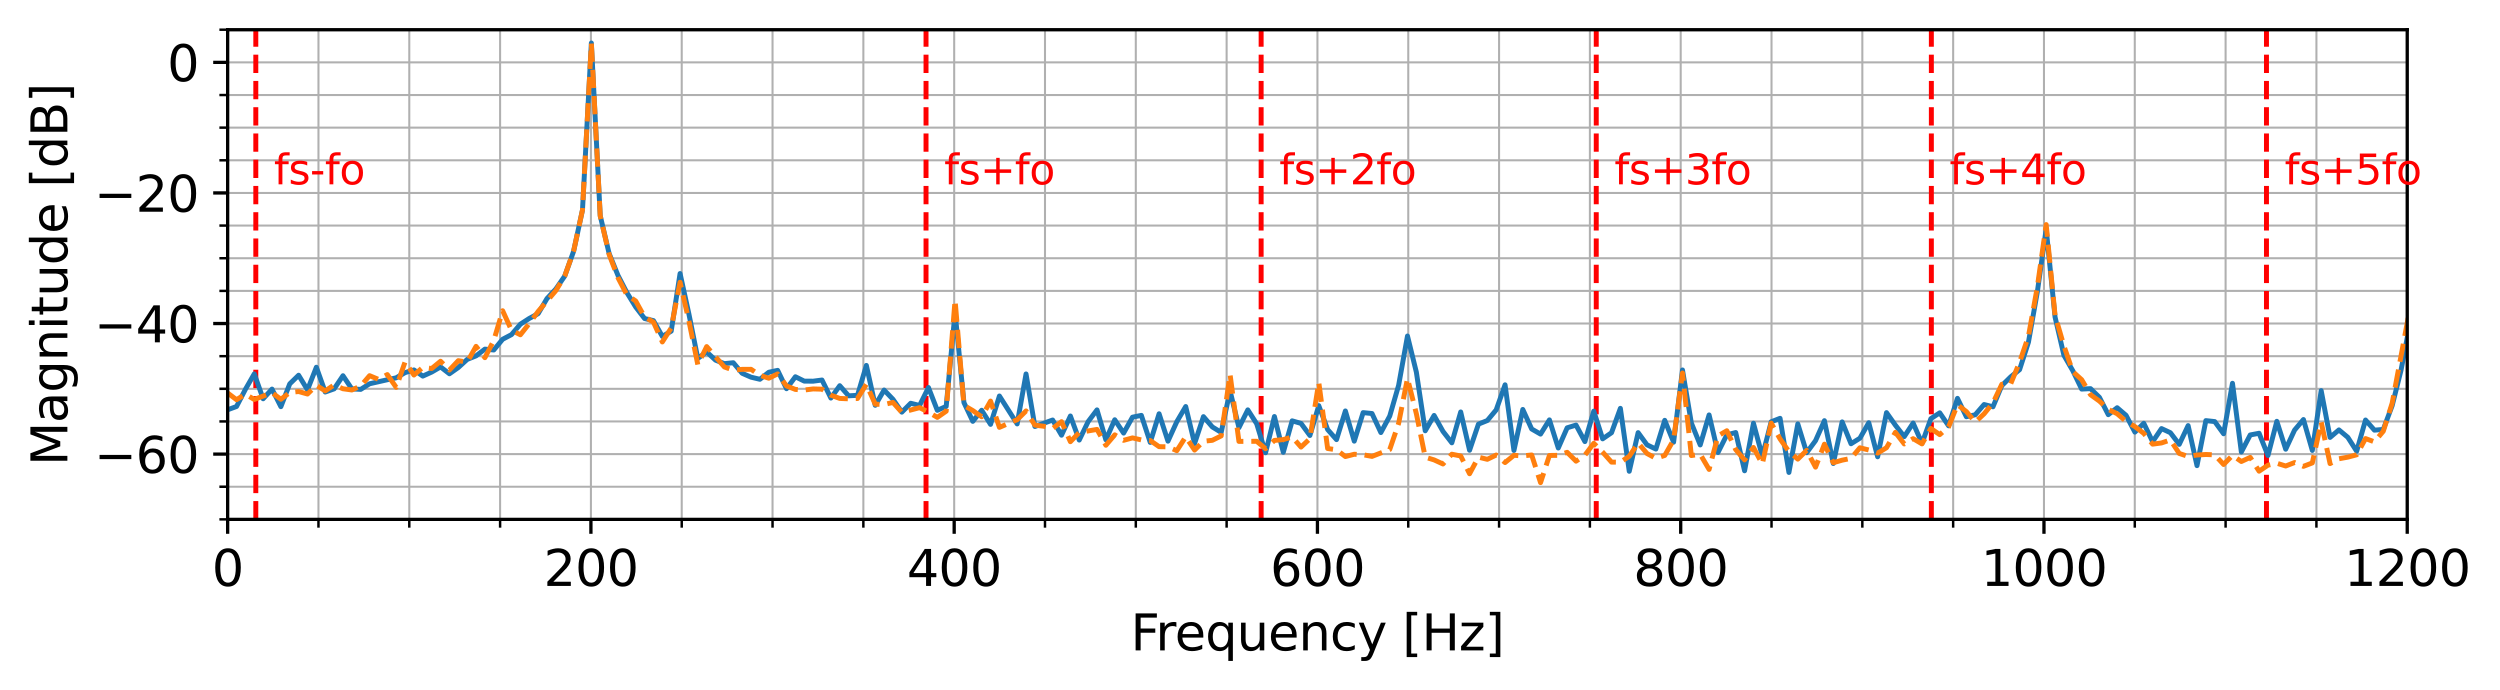 <?xml version="1.0" encoding="utf-8" standalone="no"?>
<!DOCTYPE svg PUBLIC "-//W3C//DTD SVG 1.1//EN"
  "http://www.w3.org/Graphics/SVG/1.1/DTD/svg11.dtd">
<svg xmlns:xlink="http://www.w3.org/1999/xlink" width="605.529pt" height="167.227pt" viewBox="0 0 605.529 167.227" xmlns="http://www.w3.org/2000/svg" version="1.1">
 <defs>
  <style type="text/css">*{stroke-linejoin: round; stroke-linecap: butt}</style>
 </defs>
 <g id="figure_1">
  <g id="patch_1">
   <path d="M 0 167.227 
L 605.529 167.227 
L 605.529 0 
L 0 0 
z
" style="fill: #ffffff"/>
  </g>
  <g id="axes_1">
   <g id="patch_2">
    <path d="M 55.139 125.8 
L 583.059 125.8 
L 583.059 7.2 
L 55.139 7.2 
z
" style="fill: #ffffff"/>
   </g>
   <g id="matplotlib.axis_1">
    <g id="xtick_1">
     <g id="line2d_1">
      <path d="M 55.139 125.8 
L 55.139 7.2 
" clip-path="url(#pcf2cf1e07d)" style="fill: none; stroke: #b0b0b0; stroke-width: 0.5; stroke-linecap: square"/>
     </g>
     <g id="line2d_2">
      <defs>
       <path id="m64cddaf4b3" d="M 0 0 
L 0 3.5 
" style="stroke: #000000; stroke-width: 0.8"/>
      </defs>
      <g>
       <use xlink:href="#m64cddaf4b3" x="55.139" y="125.8" style="stroke: #000000; stroke-width: 0.8"/>
      </g>
     </g>
     <g id="text_1">
      <!-- 0 -->
      <g transform="translate(51.322 141.918) scale(0.12 -0.12)">
       <defs>
        <path id="DejaVuSans-30" d="M 2034 4250 
Q 1547 4250 1301 3770 
Q 1056 3291 1056 2328 
Q 1056 1369 1301 889 
Q 1547 409 2034 409 
Q 2525 409 2770 889 
Q 3016 1369 3016 2328 
Q 3016 3291 2770 3770 
Q 2525 4250 2034 4250 
z
M 2034 4750 
Q 2819 4750 3233 4129 
Q 3647 3509 3647 2328 
Q 3647 1150 3233 529 
Q 2819 -91 2034 -91 
Q 1250 -91 836 529 
Q 422 1150 422 2328 
Q 422 3509 836 4129 
Q 1250 4750 2034 4750 
z
" transform="scale(0.016)"/>
       </defs>
       <use xlink:href="#DejaVuSans-30"/>
      </g>
     </g>
    </g>
    <g id="xtick_2">
     <g id="line2d_3">
      <path d="M 143.126 125.8 
L 143.126 7.2 
" clip-path="url(#pcf2cf1e07d)" style="fill: none; stroke: #b0b0b0; stroke-width: 0.5; stroke-linecap: square"/>
     </g>
     <g id="line2d_4">
      <g>
       <use xlink:href="#m64cddaf4b3" x="143.126" y="125.8" style="stroke: #000000; stroke-width: 0.8"/>
      </g>
     </g>
     <g id="text_2">
      <!-- 200 -->
      <g transform="translate(131.674 141.918) scale(0.12 -0.12)">
       <defs>
        <path id="DejaVuSans-32" d="M 1228 531 
L 3431 531 
L 3431 0 
L 469 0 
L 469 531 
Q 828 903 1448 1529 
Q 2069 2156 2228 2338 
Q 2531 2678 2651 2914 
Q 2772 3150 2772 3378 
Q 2772 3750 2511 3984 
Q 2250 4219 1831 4219 
Q 1534 4219 1204 4116 
Q 875 4013 500 3803 
L 500 4441 
Q 881 4594 1212 4672 
Q 1544 4750 1819 4750 
Q 2544 4750 2975 4387 
Q 3406 4025 3406 3419 
Q 3406 3131 3298 2873 
Q 3191 2616 2906 2266 
Q 2828 2175 2409 1742 
Q 1991 1309 1228 531 
z
" transform="scale(0.016)"/>
       </defs>
       <use xlink:href="#DejaVuSans-32"/>
       <use xlink:href="#DejaVuSans-30" x="63.623"/>
       <use xlink:href="#DejaVuSans-30" x="127.246"/>
      </g>
     </g>
    </g>
    <g id="xtick_3">
     <g id="line2d_5">
      <path d="M 231.113 125.8 
L 231.113 7.2 
" clip-path="url(#pcf2cf1e07d)" style="fill: none; stroke: #b0b0b0; stroke-width: 0.5; stroke-linecap: square"/>
     </g>
     <g id="line2d_6">
      <g>
       <use xlink:href="#m64cddaf4b3" x="231.113" y="125.8" style="stroke: #000000; stroke-width: 0.8"/>
      </g>
     </g>
     <g id="text_3">
      <!-- 400 -->
      <g transform="translate(219.66 141.918) scale(0.12 -0.12)">
       <defs>
        <path id="DejaVuSans-34" d="M 2419 4116 
L 825 1625 
L 2419 1625 
L 2419 4116 
z
M 2253 4666 
L 3047 4666 
L 3047 1625 
L 3713 1625 
L 3713 1100 
L 3047 1100 
L 3047 0 
L 2419 0 
L 2419 1100 
L 313 1100 
L 313 1709 
L 2253 4666 
z
" transform="scale(0.016)"/>
       </defs>
       <use xlink:href="#DejaVuSans-34"/>
       <use xlink:href="#DejaVuSans-30" x="63.623"/>
       <use xlink:href="#DejaVuSans-30" x="127.246"/>
      </g>
     </g>
    </g>
    <g id="xtick_4">
     <g id="line2d_7">
      <path d="M 319.099 125.8 
L 319.099 7.2 
" clip-path="url(#pcf2cf1e07d)" style="fill: none; stroke: #b0b0b0; stroke-width: 0.5; stroke-linecap: square"/>
     </g>
     <g id="line2d_8">
      <g>
       <use xlink:href="#m64cddaf4b3" x="319.099" y="125.8" style="stroke: #000000; stroke-width: 0.8"/>
      </g>
     </g>
     <g id="text_4">
      <!-- 600 -->
      <g transform="translate(307.647 141.918) scale(0.12 -0.12)">
       <defs>
        <path id="DejaVuSans-36" d="M 2113 2584 
Q 1688 2584 1439 2293 
Q 1191 2003 1191 1497 
Q 1191 994 1439 701 
Q 1688 409 2113 409 
Q 2538 409 2786 701 
Q 3034 994 3034 1497 
Q 3034 2003 2786 2293 
Q 2538 2584 2113 2584 
z
M 3366 4563 
L 3366 3988 
Q 3128 4100 2886 4159 
Q 2644 4219 2406 4219 
Q 1781 4219 1451 3797 
Q 1122 3375 1075 2522 
Q 1259 2794 1537 2939 
Q 1816 3084 2150 3084 
Q 2853 3084 3261 2657 
Q 3669 2231 3669 1497 
Q 3669 778 3244 343 
Q 2819 -91 2113 -91 
Q 1303 -91 875 529 
Q 447 1150 447 2328 
Q 447 3434 972 4092 
Q 1497 4750 2381 4750 
Q 2619 4750 2861 4703 
Q 3103 4656 3366 4563 
z
" transform="scale(0.016)"/>
       </defs>
       <use xlink:href="#DejaVuSans-36"/>
       <use xlink:href="#DejaVuSans-30" x="63.623"/>
       <use xlink:href="#DejaVuSans-30" x="127.246"/>
      </g>
     </g>
    </g>
    <g id="xtick_5">
     <g id="line2d_9">
      <path d="M 407.086 125.8 
L 407.086 7.2 
" clip-path="url(#pcf2cf1e07d)" style="fill: none; stroke: #b0b0b0; stroke-width: 0.5; stroke-linecap: square"/>
     </g>
     <g id="line2d_10">
      <g>
       <use xlink:href="#m64cddaf4b3" x="407.086" y="125.8" style="stroke: #000000; stroke-width: 0.8"/>
      </g>
     </g>
     <g id="text_5">
      <!-- 800 -->
      <g transform="translate(395.634 141.918) scale(0.12 -0.12)">
       <defs>
        <path id="DejaVuSans-38" d="M 2034 2216 
Q 1584 2216 1326 1975 
Q 1069 1734 1069 1313 
Q 1069 891 1326 650 
Q 1584 409 2034 409 
Q 2484 409 2743 651 
Q 3003 894 3003 1313 
Q 3003 1734 2745 1975 
Q 2488 2216 2034 2216 
z
M 1403 2484 
Q 997 2584 770 2862 
Q 544 3141 544 3541 
Q 544 4100 942 4425 
Q 1341 4750 2034 4750 
Q 2731 4750 3128 4425 
Q 3525 4100 3525 3541 
Q 3525 3141 3298 2862 
Q 3072 2584 2669 2484 
Q 3125 2378 3379 2068 
Q 3634 1759 3634 1313 
Q 3634 634 3220 271 
Q 2806 -91 2034 -91 
Q 1263 -91 848 271 
Q 434 634 434 1313 
Q 434 1759 690 2068 
Q 947 2378 1403 2484 
z
M 1172 3481 
Q 1172 3119 1398 2916 
Q 1625 2713 2034 2713 
Q 2441 2713 2670 2916 
Q 2900 3119 2900 3481 
Q 2900 3844 2670 4047 
Q 2441 4250 2034 4250 
Q 1625 4250 1398 4047 
Q 1172 3844 1172 3481 
z
" transform="scale(0.016)"/>
       </defs>
       <use xlink:href="#DejaVuSans-38"/>
       <use xlink:href="#DejaVuSans-30" x="63.623"/>
       <use xlink:href="#DejaVuSans-30" x="127.246"/>
      </g>
     </g>
    </g>
    <g id="xtick_6">
     <g id="line2d_11">
      <path d="M 495.073 125.8 
L 495.073 7.2 
" clip-path="url(#pcf2cf1e07d)" style="fill: none; stroke: #b0b0b0; stroke-width: 0.5; stroke-linecap: square"/>
     </g>
     <g id="line2d_12">
      <g>
       <use xlink:href="#m64cddaf4b3" x="495.073" y="125.8" style="stroke: #000000; stroke-width: 0.8"/>
      </g>
     </g>
     <g id="text_6">
      <!-- 1000 -->
      <g transform="translate(479.803 141.918) scale(0.12 -0.12)">
       <defs>
        <path id="DejaVuSans-31" d="M 794 531 
L 1825 531 
L 1825 4091 
L 703 3866 
L 703 4441 
L 1819 4666 
L 2450 4666 
L 2450 531 
L 3481 531 
L 3481 0 
L 794 0 
L 794 531 
z
" transform="scale(0.016)"/>
       </defs>
       <use xlink:href="#DejaVuSans-31"/>
       <use xlink:href="#DejaVuSans-30" x="63.623"/>
       <use xlink:href="#DejaVuSans-30" x="127.246"/>
       <use xlink:href="#DejaVuSans-30" x="190.869"/>
      </g>
     </g>
    </g>
    <g id="xtick_7">
     <g id="line2d_13">
      <path d="M 583.059 125.8 
L 583.059 7.2 
" clip-path="url(#pcf2cf1e07d)" style="fill: none; stroke: #b0b0b0; stroke-width: 0.5; stroke-linecap: square"/>
     </g>
     <g id="line2d_14">
      <g>
       <use xlink:href="#m64cddaf4b3" x="583.059" y="125.8" style="stroke: #000000; stroke-width: 0.8"/>
      </g>
     </g>
     <g id="text_7">
      <!-- 1200 -->
      <g transform="translate(567.789 141.918) scale(0.12 -0.12)">
       <use xlink:href="#DejaVuSans-31"/>
       <use xlink:href="#DejaVuSans-32" x="63.623"/>
       <use xlink:href="#DejaVuSans-30" x="127.246"/>
       <use xlink:href="#DejaVuSans-30" x="190.869"/>
      </g>
     </g>
    </g>
    <g id="xtick_8">
     <g id="line2d_15">
      <path d="M 77.136 125.8 
L 77.136 7.2 
" clip-path="url(#pcf2cf1e07d)" style="fill: none; stroke: #b0b0b0; stroke-width: 0.5; stroke-linecap: square"/>
     </g>
     <g id="line2d_16">
      <defs>
       <path id="m99105f06f4" d="M 0 0 
L 0 2 
" style="stroke: #000000; stroke-width: 0.6"/>
      </defs>
      <g>
       <use xlink:href="#m99105f06f4" x="77.136" y="125.8" style="stroke: #000000; stroke-width: 0.6"/>
      </g>
     </g>
    </g>
    <g id="xtick_9">
     <g id="line2d_17">
      <path d="M 99.133 125.8 
L 99.133 7.2 
" clip-path="url(#pcf2cf1e07d)" style="fill: none; stroke: #b0b0b0; stroke-width: 0.5; stroke-linecap: square"/>
     </g>
     <g id="line2d_18">
      <g>
       <use xlink:href="#m99105f06f4" x="99.133" y="125.8" style="stroke: #000000; stroke-width: 0.6"/>
      </g>
     </g>
    </g>
    <g id="xtick_10">
     <g id="line2d_19">
      <path d="M 121.129 125.8 
L 121.129 7.2 
" clip-path="url(#pcf2cf1e07d)" style="fill: none; stroke: #b0b0b0; stroke-width: 0.5; stroke-linecap: square"/>
     </g>
     <g id="line2d_20">
      <g>
       <use xlink:href="#m99105f06f4" x="121.129" y="125.8" style="stroke: #000000; stroke-width: 0.6"/>
      </g>
     </g>
    </g>
    <g id="xtick_11">
     <g id="line2d_21">
      <path d="M 165.123 125.8 
L 165.123 7.2 
" clip-path="url(#pcf2cf1e07d)" style="fill: none; stroke: #b0b0b0; stroke-width: 0.5; stroke-linecap: square"/>
     </g>
     <g id="line2d_22">
      <g>
       <use xlink:href="#m99105f06f4" x="165.123" y="125.8" style="stroke: #000000; stroke-width: 0.6"/>
      </g>
     </g>
    </g>
    <g id="xtick_12">
     <g id="line2d_23">
      <path d="M 187.119 125.8 
L 187.119 7.2 
" clip-path="url(#pcf2cf1e07d)" style="fill: none; stroke: #b0b0b0; stroke-width: 0.5; stroke-linecap: square"/>
     </g>
     <g id="line2d_24">
      <g>
       <use xlink:href="#m99105f06f4" x="187.119" y="125.8" style="stroke: #000000; stroke-width: 0.6"/>
      </g>
     </g>
    </g>
    <g id="xtick_13">
     <g id="line2d_25">
      <path d="M 209.116 125.8 
L 209.116 7.2 
" clip-path="url(#pcf2cf1e07d)" style="fill: none; stroke: #b0b0b0; stroke-width: 0.5; stroke-linecap: square"/>
     </g>
     <g id="line2d_26">
      <g>
       <use xlink:href="#m99105f06f4" x="209.116" y="125.8" style="stroke: #000000; stroke-width: 0.6"/>
      </g>
     </g>
    </g>
    <g id="xtick_14">
     <g id="line2d_27">
      <path d="M 253.109 125.8 
L 253.109 7.2 
" clip-path="url(#pcf2cf1e07d)" style="fill: none; stroke: #b0b0b0; stroke-width: 0.5; stroke-linecap: square"/>
     </g>
     <g id="line2d_28">
      <g>
       <use xlink:href="#m99105f06f4" x="253.109" y="125.8" style="stroke: #000000; stroke-width: 0.6"/>
      </g>
     </g>
    </g>
    <g id="xtick_15">
     <g id="line2d_29">
      <path d="M 275.106 125.8 
L 275.106 7.2 
" clip-path="url(#pcf2cf1e07d)" style="fill: none; stroke: #b0b0b0; stroke-width: 0.5; stroke-linecap: square"/>
     </g>
     <g id="line2d_30">
      <g>
       <use xlink:href="#m99105f06f4" x="275.106" y="125.8" style="stroke: #000000; stroke-width: 0.6"/>
      </g>
     </g>
    </g>
    <g id="xtick_16">
     <g id="line2d_31">
      <path d="M 297.103 125.8 
L 297.103 7.2 
" clip-path="url(#pcf2cf1e07d)" style="fill: none; stroke: #b0b0b0; stroke-width: 0.5; stroke-linecap: square"/>
     </g>
     <g id="line2d_32">
      <g>
       <use xlink:href="#m99105f06f4" x="297.103" y="125.8" style="stroke: #000000; stroke-width: 0.6"/>
      </g>
     </g>
    </g>
    <g id="xtick_17">
     <g id="line2d_33">
      <path d="M 341.096 125.8 
L 341.096 7.2 
" clip-path="url(#pcf2cf1e07d)" style="fill: none; stroke: #b0b0b0; stroke-width: 0.5; stroke-linecap: square"/>
     </g>
     <g id="line2d_34">
      <g>
       <use xlink:href="#m99105f06f4" x="341.096" y="125.8" style="stroke: #000000; stroke-width: 0.6"/>
      </g>
     </g>
    </g>
    <g id="xtick_18">
     <g id="line2d_35">
      <path d="M 363.093 125.8 
L 363.093 7.2 
" clip-path="url(#pcf2cf1e07d)" style="fill: none; stroke: #b0b0b0; stroke-width: 0.5; stroke-linecap: square"/>
     </g>
     <g id="line2d_36">
      <g>
       <use xlink:href="#m99105f06f4" x="363.093" y="125.8" style="stroke: #000000; stroke-width: 0.6"/>
      </g>
     </g>
    </g>
    <g id="xtick_19">
     <g id="line2d_37">
      <path d="M 385.089 125.8 
L 385.089 7.2 
" clip-path="url(#pcf2cf1e07d)" style="fill: none; stroke: #b0b0b0; stroke-width: 0.5; stroke-linecap: square"/>
     </g>
     <g id="line2d_38">
      <g>
       <use xlink:href="#m99105f06f4" x="385.089" y="125.8" style="stroke: #000000; stroke-width: 0.6"/>
      </g>
     </g>
    </g>
    <g id="xtick_20">
     <g id="line2d_39">
      <path d="M 429.083 125.8 
L 429.083 7.2 
" clip-path="url(#pcf2cf1e07d)" style="fill: none; stroke: #b0b0b0; stroke-width: 0.5; stroke-linecap: square"/>
     </g>
     <g id="line2d_40">
      <g>
       <use xlink:href="#m99105f06f4" x="429.083" y="125.8" style="stroke: #000000; stroke-width: 0.6"/>
      </g>
     </g>
    </g>
    <g id="xtick_21">
     <g id="line2d_41">
      <path d="M 451.079 125.8 
L 451.079 7.2 
" clip-path="url(#pcf2cf1e07d)" style="fill: none; stroke: #b0b0b0; stroke-width: 0.5; stroke-linecap: square"/>
     </g>
     <g id="line2d_42">
      <g>
       <use xlink:href="#m99105f06f4" x="451.079" y="125.8" style="stroke: #000000; stroke-width: 0.6"/>
      </g>
     </g>
    </g>
    <g id="xtick_22">
     <g id="line2d_43">
      <path d="M 473.076 125.8 
L 473.076 7.2 
" clip-path="url(#pcf2cf1e07d)" style="fill: none; stroke: #b0b0b0; stroke-width: 0.5; stroke-linecap: square"/>
     </g>
     <g id="line2d_44">
      <g>
       <use xlink:href="#m99105f06f4" x="473.076" y="125.8" style="stroke: #000000; stroke-width: 0.6"/>
      </g>
     </g>
    </g>
    <g id="xtick_23">
     <g id="line2d_45">
      <path d="M 517.069 125.8 
L 517.069 7.2 
" clip-path="url(#pcf2cf1e07d)" style="fill: none; stroke: #b0b0b0; stroke-width: 0.5; stroke-linecap: square"/>
     </g>
     <g id="line2d_46">
      <g>
       <use xlink:href="#m99105f06f4" x="517.069" y="125.8" style="stroke: #000000; stroke-width: 0.6"/>
      </g>
     </g>
    </g>
    <g id="xtick_24">
     <g id="line2d_47">
      <path d="M 539.066 125.8 
L 539.066 7.2 
" clip-path="url(#pcf2cf1e07d)" style="fill: none; stroke: #b0b0b0; stroke-width: 0.5; stroke-linecap: square"/>
     </g>
     <g id="line2d_48">
      <g>
       <use xlink:href="#m99105f06f4" x="539.066" y="125.8" style="stroke: #000000; stroke-width: 0.6"/>
      </g>
     </g>
    </g>
    <g id="xtick_25">
     <g id="line2d_49">
      <path d="M 561.063 125.8 
L 561.063 7.2 
" clip-path="url(#pcf2cf1e07d)" style="fill: none; stroke: #b0b0b0; stroke-width: 0.5; stroke-linecap: square"/>
     </g>
     <g id="line2d_50">
      <g>
       <use xlink:href="#m99105f06f4" x="561.063" y="125.8" style="stroke: #000000; stroke-width: 0.6"/>
      </g>
     </g>
    </g>
    <g id="text_8">
     <!-- Frequency [Hz] -->
     <g transform="translate(273.854 157.532) scale(0.12 -0.12)">
      <defs>
       <path id="DejaVuSans-46" d="M 628 4666 
L 3309 4666 
L 3309 4134 
L 1259 4134 
L 1259 2759 
L 3109 2759 
L 3109 2228 
L 1259 2228 
L 1259 0 
L 628 0 
L 628 4666 
z
" transform="scale(0.016)"/>
       <path id="DejaVuSans-72" d="M 2631 2963 
Q 2534 3019 2420 3045 
Q 2306 3072 2169 3072 
Q 1681 3072 1420 2755 
Q 1159 2438 1159 1844 
L 1159 0 
L 581 0 
L 581 3500 
L 1159 3500 
L 1159 2956 
Q 1341 3275 1631 3429 
Q 1922 3584 2338 3584 
Q 2397 3584 2469 3576 
Q 2541 3569 2628 3553 
L 2631 2963 
z
" transform="scale(0.016)"/>
       <path id="DejaVuSans-65" d="M 3597 1894 
L 3597 1613 
L 953 1613 
Q 991 1019 1311 708 
Q 1631 397 2203 397 
Q 2534 397 2845 478 
Q 3156 559 3463 722 
L 3463 178 
Q 3153 47 2828 -22 
Q 2503 -91 2169 -91 
Q 1331 -91 842 396 
Q 353 884 353 1716 
Q 353 2575 817 3079 
Q 1281 3584 2069 3584 
Q 2775 3584 3186 3129 
Q 3597 2675 3597 1894 
z
M 3022 2063 
Q 3016 2534 2758 2815 
Q 2500 3097 2075 3097 
Q 1594 3097 1305 2825 
Q 1016 2553 972 2059 
L 3022 2063 
z
" transform="scale(0.016)"/>
       <path id="DejaVuSans-71" d="M 947 1747 
Q 947 1113 1208 752 
Q 1469 391 1925 391 
Q 2381 391 2643 752 
Q 2906 1113 2906 1747 
Q 2906 2381 2643 2742 
Q 2381 3103 1925 3103 
Q 1469 3103 1208 2742 
Q 947 2381 947 1747 
z
M 2906 525 
Q 2725 213 2448 61 
Q 2172 -91 1784 -91 
Q 1150 -91 751 415 
Q 353 922 353 1747 
Q 353 2572 751 3078 
Q 1150 3584 1784 3584 
Q 2172 3584 2448 3432 
Q 2725 3281 2906 2969 
L 2906 3500 
L 3481 3500 
L 3481 -1331 
L 2906 -1331 
L 2906 525 
z
" transform="scale(0.016)"/>
       <path id="DejaVuSans-75" d="M 544 1381 
L 544 3500 
L 1119 3500 
L 1119 1403 
Q 1119 906 1312 657 
Q 1506 409 1894 409 
Q 2359 409 2629 706 
Q 2900 1003 2900 1516 
L 2900 3500 
L 3475 3500 
L 3475 0 
L 2900 0 
L 2900 538 
Q 2691 219 2414 64 
Q 2138 -91 1772 -91 
Q 1169 -91 856 284 
Q 544 659 544 1381 
z
M 1991 3584 
L 1991 3584 
z
" transform="scale(0.016)"/>
       <path id="DejaVuSans-6e" d="M 3513 2113 
L 3513 0 
L 2938 0 
L 2938 2094 
Q 2938 2591 2744 2837 
Q 2550 3084 2163 3084 
Q 1697 3084 1428 2787 
Q 1159 2491 1159 1978 
L 1159 0 
L 581 0 
L 581 3500 
L 1159 3500 
L 1159 2956 
Q 1366 3272 1645 3428 
Q 1925 3584 2291 3584 
Q 2894 3584 3203 3211 
Q 3513 2838 3513 2113 
z
" transform="scale(0.016)"/>
       <path id="DejaVuSans-63" d="M 3122 3366 
L 3122 2828 
Q 2878 2963 2633 3030 
Q 2388 3097 2138 3097 
Q 1578 3097 1268 2742 
Q 959 2388 959 1747 
Q 959 1106 1268 751 
Q 1578 397 2138 397 
Q 2388 397 2633 464 
Q 2878 531 3122 666 
L 3122 134 
Q 2881 22 2623 -34 
Q 2366 -91 2075 -91 
Q 1284 -91 818 406 
Q 353 903 353 1747 
Q 353 2603 823 3093 
Q 1294 3584 2113 3584 
Q 2378 3584 2631 3529 
Q 2884 3475 3122 3366 
z
" transform="scale(0.016)"/>
       <path id="DejaVuSans-79" d="M 2059 -325 
Q 1816 -950 1584 -1140 
Q 1353 -1331 966 -1331 
L 506 -1331 
L 506 -850 
L 844 -850 
Q 1081 -850 1212 -737 
Q 1344 -625 1503 -206 
L 1606 56 
L 191 3500 
L 800 3500 
L 1894 763 
L 2988 3500 
L 3597 3500 
L 2059 -325 
z
" transform="scale(0.016)"/>
       <path id="DejaVuSans-20" transform="scale(0.016)"/>
       <path id="DejaVuSans-5b" d="M 550 4863 
L 1875 4863 
L 1875 4416 
L 1125 4416 
L 1125 -397 
L 1875 -397 
L 1875 -844 
L 550 -844 
L 550 4863 
z
" transform="scale(0.016)"/>
       <path id="DejaVuSans-48" d="M 628 4666 
L 1259 4666 
L 1259 2753 
L 3553 2753 
L 3553 4666 
L 4184 4666 
L 4184 0 
L 3553 0 
L 3553 2222 
L 1259 2222 
L 1259 0 
L 628 0 
L 628 4666 
z
" transform="scale(0.016)"/>
       <path id="DejaVuSans-7a" d="M 353 3500 
L 3084 3500 
L 3084 2975 
L 922 459 
L 3084 459 
L 3084 0 
L 275 0 
L 275 525 
L 2438 3041 
L 353 3041 
L 353 3500 
z
" transform="scale(0.016)"/>
       <path id="DejaVuSans-5d" d="M 1947 4863 
L 1947 -844 
L 622 -844 
L 622 -397 
L 1369 -397 
L 1369 4416 
L 622 4416 
L 622 4863 
L 1947 4863 
z
" transform="scale(0.016)"/>
      </defs>
      <use xlink:href="#DejaVuSans-46"/>
      <use xlink:href="#DejaVuSans-72" x="50.27"/>
      <use xlink:href="#DejaVuSans-65" x="89.133"/>
      <use xlink:href="#DejaVuSans-71" x="150.656"/>
      <use xlink:href="#DejaVuSans-75" x="214.133"/>
      <use xlink:href="#DejaVuSans-65" x="277.512"/>
      <use xlink:href="#DejaVuSans-6e" x="339.035"/>
      <use xlink:href="#DejaVuSans-63" x="402.414"/>
      <use xlink:href="#DejaVuSans-79" x="457.395"/>
      <use xlink:href="#DejaVuSans-20" x="516.574"/>
      <use xlink:href="#DejaVuSans-5b" x="548.361"/>
      <use xlink:href="#DejaVuSans-48" x="587.375"/>
      <use xlink:href="#DejaVuSans-7a" x="662.57"/>
      <use xlink:href="#DejaVuSans-5d" x="715.061"/>
     </g>
    </g>
   </g>
   <g id="matplotlib.axis_2">
    <g id="ytick_1">
     <g id="line2d_51">
      <path d="M 55.139 109.987 
L 583.059 109.987 
" clip-path="url(#pcf2cf1e07d)" style="fill: none; stroke: #b0b0b0; stroke-width: 0.5; stroke-linecap: square"/>
     </g>
     <g id="line2d_52">
      <defs>
       <path id="m0ddc3bf0d0" d="M 0 0 
L -3.5 0 
" style="stroke: #000000; stroke-width: 0.8"/>
      </defs>
      <g>
       <use xlink:href="#m0ddc3bf0d0" x="55.139" y="109.987" style="stroke: #000000; stroke-width: 0.8"/>
      </g>
     </g>
     <g id="text_9">
      <!-- −60 -->
      <g transform="translate(22.814 114.546) scale(0.12 -0.12)">
       <defs>
        <path id="DejaVuSans-2212" d="M 678 2272 
L 4684 2272 
L 4684 1741 
L 678 1741 
L 678 2272 
z
" transform="scale(0.016)"/>
       </defs>
       <use xlink:href="#DejaVuSans-2212"/>
       <use xlink:href="#DejaVuSans-36" x="83.789"/>
       <use xlink:href="#DejaVuSans-30" x="147.412"/>
      </g>
     </g>
    </g>
    <g id="ytick_2">
     <g id="line2d_53">
      <path d="M 55.139 78.36 
L 583.059 78.36 
" clip-path="url(#pcf2cf1e07d)" style="fill: none; stroke: #b0b0b0; stroke-width: 0.5; stroke-linecap: square"/>
     </g>
     <g id="line2d_54">
      <g>
       <use xlink:href="#m0ddc3bf0d0" x="55.139" y="78.36" style="stroke: #000000; stroke-width: 0.8"/>
      </g>
     </g>
     <g id="text_10">
      <!-- −40 -->
      <g transform="translate(22.814 82.919) scale(0.12 -0.12)">
       <use xlink:href="#DejaVuSans-2212"/>
       <use xlink:href="#DejaVuSans-34" x="83.789"/>
       <use xlink:href="#DejaVuSans-30" x="147.412"/>
      </g>
     </g>
    </g>
    <g id="ytick_3">
     <g id="line2d_55">
      <path d="M 55.139 46.733 
L 583.059 46.733 
" clip-path="url(#pcf2cf1e07d)" style="fill: none; stroke: #b0b0b0; stroke-width: 0.5; stroke-linecap: square"/>
     </g>
     <g id="line2d_56">
      <g>
       <use xlink:href="#m0ddc3bf0d0" x="55.139" y="46.733" style="stroke: #000000; stroke-width: 0.8"/>
      </g>
     </g>
     <g id="text_11">
      <!-- −20 -->
      <g transform="translate(22.814 51.292) scale(0.12 -0.12)">
       <use xlink:href="#DejaVuSans-2212"/>
       <use xlink:href="#DejaVuSans-32" x="83.789"/>
       <use xlink:href="#DejaVuSans-30" x="147.412"/>
      </g>
     </g>
    </g>
    <g id="ytick_4">
     <g id="line2d_57">
      <path d="M 55.139 15.107 
L 583.059 15.107 
" clip-path="url(#pcf2cf1e07d)" style="fill: none; stroke: #b0b0b0; stroke-width: 0.5; stroke-linecap: square"/>
     </g>
     <g id="line2d_58">
      <g>
       <use xlink:href="#m0ddc3bf0d0" x="55.139" y="15.107" style="stroke: #000000; stroke-width: 0.8"/>
      </g>
     </g>
     <g id="text_12">
      <!-- 0 -->
      <g transform="translate(40.504 19.666) scale(0.12 -0.12)">
       <use xlink:href="#DejaVuSans-30"/>
      </g>
     </g>
    </g>
    <g id="ytick_5">
     <g id="line2d_59">
      <path d="M 55.139 125.8 
L 583.059 125.8 
" clip-path="url(#pcf2cf1e07d)" style="fill: none; stroke: #b0b0b0; stroke-width: 0.5; stroke-linecap: square"/>
     </g>
     <g id="line2d_60">
      <defs>
       <path id="m7189d40d92" d="M 0 0 
L -2 0 
" style="stroke: #000000; stroke-width: 0.6"/>
      </defs>
      <g>
       <use xlink:href="#m7189d40d92" x="55.139" y="125.8" style="stroke: #000000; stroke-width: 0.6"/>
      </g>
     </g>
    </g>
    <g id="ytick_6">
     <g id="line2d_61">
      <path d="M 55.139 117.893 
L 583.059 117.893 
" clip-path="url(#pcf2cf1e07d)" style="fill: none; stroke: #b0b0b0; stroke-width: 0.5; stroke-linecap: square"/>
     </g>
     <g id="line2d_62">
      <g>
       <use xlink:href="#m7189d40d92" x="55.139" y="117.893" style="stroke: #000000; stroke-width: 0.6"/>
      </g>
     </g>
    </g>
    <g id="ytick_7">
     <g id="line2d_63">
      <path d="M 55.139 102.08 
L 583.059 102.08 
" clip-path="url(#pcf2cf1e07d)" style="fill: none; stroke: #b0b0b0; stroke-width: 0.5; stroke-linecap: square"/>
     </g>
     <g id="line2d_64">
      <g>
       <use xlink:href="#m7189d40d92" x="55.139" y="102.08" style="stroke: #000000; stroke-width: 0.6"/>
      </g>
     </g>
    </g>
    <g id="ytick_8">
     <g id="line2d_65">
      <path d="M 55.139 94.173 
L 583.059 94.173 
" clip-path="url(#pcf2cf1e07d)" style="fill: none; stroke: #b0b0b0; stroke-width: 0.5; stroke-linecap: square"/>
     </g>
     <g id="line2d_66">
      <g>
       <use xlink:href="#m7189d40d92" x="55.139" y="94.173" style="stroke: #000000; stroke-width: 0.6"/>
      </g>
     </g>
    </g>
    <g id="ytick_9">
     <g id="line2d_67">
      <path d="M 55.139 86.267 
L 583.059 86.267 
" clip-path="url(#pcf2cf1e07d)" style="fill: none; stroke: #b0b0b0; stroke-width: 0.5; stroke-linecap: square"/>
     </g>
     <g id="line2d_68">
      <g>
       <use xlink:href="#m7189d40d92" x="55.139" y="86.267" style="stroke: #000000; stroke-width: 0.6"/>
      </g>
     </g>
    </g>
    <g id="ytick_10">
     <g id="line2d_69">
      <path d="M 55.139 70.453 
L 583.059 70.453 
" clip-path="url(#pcf2cf1e07d)" style="fill: none; stroke: #b0b0b0; stroke-width: 0.5; stroke-linecap: square"/>
     </g>
     <g id="line2d_70">
      <g>
       <use xlink:href="#m7189d40d92" x="55.139" y="70.453" style="stroke: #000000; stroke-width: 0.6"/>
      </g>
     </g>
    </g>
    <g id="ytick_11">
     <g id="line2d_71">
      <path d="M 55.139 62.547 
L 583.059 62.547 
" clip-path="url(#pcf2cf1e07d)" style="fill: none; stroke: #b0b0b0; stroke-width: 0.5; stroke-linecap: square"/>
     </g>
     <g id="line2d_72">
      <g>
       <use xlink:href="#m7189d40d92" x="55.139" y="62.547" style="stroke: #000000; stroke-width: 0.6"/>
      </g>
     </g>
    </g>
    <g id="ytick_12">
     <g id="line2d_73">
      <path d="M 55.139 54.64 
L 583.059 54.64 
" clip-path="url(#pcf2cf1e07d)" style="fill: none; stroke: #b0b0b0; stroke-width: 0.5; stroke-linecap: square"/>
     </g>
     <g id="line2d_74">
      <g>
       <use xlink:href="#m7189d40d92" x="55.139" y="54.64" style="stroke: #000000; stroke-width: 0.6"/>
      </g>
     </g>
    </g>
    <g id="ytick_13">
     <g id="line2d_75">
      <path d="M 55.139 38.827 
L 583.059 38.827 
" clip-path="url(#pcf2cf1e07d)" style="fill: none; stroke: #b0b0b0; stroke-width: 0.5; stroke-linecap: square"/>
     </g>
     <g id="line2d_76">
      <g>
       <use xlink:href="#m7189d40d92" x="55.139" y="38.827" style="stroke: #000000; stroke-width: 0.6"/>
      </g>
     </g>
    </g>
    <g id="ytick_14">
     <g id="line2d_77">
      <path d="M 55.139 30.92 
L 583.059 30.92 
" clip-path="url(#pcf2cf1e07d)" style="fill: none; stroke: #b0b0b0; stroke-width: 0.5; stroke-linecap: square"/>
     </g>
     <g id="line2d_78">
      <g>
       <use xlink:href="#m7189d40d92" x="55.139" y="30.92" style="stroke: #000000; stroke-width: 0.6"/>
      </g>
     </g>
    </g>
    <g id="ytick_15">
     <g id="line2d_79">
      <path d="M 55.139 23.013 
L 583.059 23.013 
" clip-path="url(#pcf2cf1e07d)" style="fill: none; stroke: #b0b0b0; stroke-width: 0.5; stroke-linecap: square"/>
     </g>
     <g id="line2d_80">
      <g>
       <use xlink:href="#m7189d40d92" x="55.139" y="23.013" style="stroke: #000000; stroke-width: 0.6"/>
      </g>
     </g>
    </g>
    <g id="ytick_16">
     <g id="line2d_81">
      <path d="M 55.139 7.2 
L 583.059 7.2 
" clip-path="url(#pcf2cf1e07d)" style="fill: none; stroke: #b0b0b0; stroke-width: 0.5; stroke-linecap: square"/>
     </g>
     <g id="line2d_82">
      <g>
       <use xlink:href="#m7189d40d92" x="55.139" y="7.2" style="stroke: #000000; stroke-width: 0.6"/>
      </g>
     </g>
    </g>
    <g id="text_13">
     <!-- Magnitude [dB] -->
     <g transform="translate(16.318 112.802) rotate(-90) scale(0.12 -0.12)">
      <defs>
       <path id="DejaVuSans-4d" d="M 628 4666 
L 1569 4666 
L 2759 1491 
L 3956 4666 
L 4897 4666 
L 4897 0 
L 4281 0 
L 4281 4097 
L 3078 897 
L 2444 897 
L 1241 4097 
L 1241 0 
L 628 0 
L 628 4666 
z
" transform="scale(0.016)"/>
       <path id="DejaVuSans-61" d="M 2194 1759 
Q 1497 1759 1228 1600 
Q 959 1441 959 1056 
Q 959 750 1161 570 
Q 1363 391 1709 391 
Q 2188 391 2477 730 
Q 2766 1069 2766 1631 
L 2766 1759 
L 2194 1759 
z
M 3341 1997 
L 3341 0 
L 2766 0 
L 2766 531 
Q 2569 213 2275 61 
Q 1981 -91 1556 -91 
Q 1019 -91 701 211 
Q 384 513 384 1019 
Q 384 1609 779 1909 
Q 1175 2209 1959 2209 
L 2766 2209 
L 2766 2266 
Q 2766 2663 2505 2880 
Q 2244 3097 1772 3097 
Q 1472 3097 1187 3025 
Q 903 2953 641 2809 
L 641 3341 
Q 956 3463 1253 3523 
Q 1550 3584 1831 3584 
Q 2591 3584 2966 3190 
Q 3341 2797 3341 1997 
z
" transform="scale(0.016)"/>
       <path id="DejaVuSans-67" d="M 2906 1791 
Q 2906 2416 2648 2759 
Q 2391 3103 1925 3103 
Q 1463 3103 1205 2759 
Q 947 2416 947 1791 
Q 947 1169 1205 825 
Q 1463 481 1925 481 
Q 2391 481 2648 825 
Q 2906 1169 2906 1791 
z
M 3481 434 
Q 3481 -459 3084 -895 
Q 2688 -1331 1869 -1331 
Q 1566 -1331 1297 -1286 
Q 1028 -1241 775 -1147 
L 775 -588 
Q 1028 -725 1275 -790 
Q 1522 -856 1778 -856 
Q 2344 -856 2625 -561 
Q 2906 -266 2906 331 
L 2906 616 
Q 2728 306 2450 153 
Q 2172 0 1784 0 
Q 1141 0 747 490 
Q 353 981 353 1791 
Q 353 2603 747 3093 
Q 1141 3584 1784 3584 
Q 2172 3584 2450 3431 
Q 2728 3278 2906 2969 
L 2906 3500 
L 3481 3500 
L 3481 434 
z
" transform="scale(0.016)"/>
       <path id="DejaVuSans-69" d="M 603 3500 
L 1178 3500 
L 1178 0 
L 603 0 
L 603 3500 
z
M 603 4863 
L 1178 4863 
L 1178 4134 
L 603 4134 
L 603 4863 
z
" transform="scale(0.016)"/>
       <path id="DejaVuSans-74" d="M 1172 4494 
L 1172 3500 
L 2356 3500 
L 2356 3053 
L 1172 3053 
L 1172 1153 
Q 1172 725 1289 603 
Q 1406 481 1766 481 
L 2356 481 
L 2356 0 
L 1766 0 
Q 1100 0 847 248 
Q 594 497 594 1153 
L 594 3053 
L 172 3053 
L 172 3500 
L 594 3500 
L 594 4494 
L 1172 4494 
z
" transform="scale(0.016)"/>
       <path id="DejaVuSans-64" d="M 2906 2969 
L 2906 4863 
L 3481 4863 
L 3481 0 
L 2906 0 
L 2906 525 
Q 2725 213 2448 61 
Q 2172 -91 1784 -91 
Q 1150 -91 751 415 
Q 353 922 353 1747 
Q 353 2572 751 3078 
Q 1150 3584 1784 3584 
Q 2172 3584 2448 3432 
Q 2725 3281 2906 2969 
z
M 947 1747 
Q 947 1113 1208 752 
Q 1469 391 1925 391 
Q 2381 391 2643 752 
Q 2906 1113 2906 1747 
Q 2906 2381 2643 2742 
Q 2381 3103 1925 3103 
Q 1469 3103 1208 2742 
Q 947 2381 947 1747 
z
" transform="scale(0.016)"/>
       <path id="DejaVuSans-42" d="M 1259 2228 
L 1259 519 
L 2272 519 
Q 2781 519 3026 730 
Q 3272 941 3272 1375 
Q 3272 1813 3026 2020 
Q 2781 2228 2272 2228 
L 1259 2228 
z
M 1259 4147 
L 1259 2741 
L 2194 2741 
Q 2656 2741 2882 2914 
Q 3109 3088 3109 3444 
Q 3109 3797 2882 3972 
Q 2656 4147 2194 4147 
L 1259 4147 
z
M 628 4666 
L 2241 4666 
Q 2963 4666 3353 4366 
Q 3744 4066 3744 3513 
Q 3744 3084 3544 2831 
Q 3344 2578 2956 2516 
Q 3422 2416 3680 2098 
Q 3938 1781 3938 1306 
Q 3938 681 3513 340 
Q 3088 0 2303 0 
L 628 0 
L 628 4666 
z
" transform="scale(0.016)"/>
      </defs>
      <use xlink:href="#DejaVuSans-4d"/>
      <use xlink:href="#DejaVuSans-61" x="86.279"/>
      <use xlink:href="#DejaVuSans-67" x="147.559"/>
      <use xlink:href="#DejaVuSans-6e" x="211.035"/>
      <use xlink:href="#DejaVuSans-69" x="274.414"/>
      <use xlink:href="#DejaVuSans-74" x="302.197"/>
      <use xlink:href="#DejaVuSans-75" x="341.406"/>
      <use xlink:href="#DejaVuSans-64" x="404.785"/>
      <use xlink:href="#DejaVuSans-65" x="468.262"/>
      <use xlink:href="#DejaVuSans-20" x="529.785"/>
      <use xlink:href="#DejaVuSans-5b" x="561.572"/>
      <use xlink:href="#DejaVuSans-64" x="600.586"/>
      <use xlink:href="#DejaVuSans-42" x="664.062"/>
      <use xlink:href="#DejaVuSans-5d" x="732.666"/>
     </g>
    </g>
   </g>
   <g id="line2d_83">
    <path d="M 61.958 125.8 
L 61.958 7.2 
" clip-path="url(#pcf2cf1e07d)" style="fill: none; stroke-dasharray: 4.44,1.92; stroke-dashoffset: 0; stroke: #ff0000; stroke-width: 1.2"/>
   </g>
   <g id="line2d_84">
    <path d="M 224.294 125.8 
L 224.294 7.2 
" clip-path="url(#pcf2cf1e07d)" style="fill: none; stroke-dasharray: 4.44,1.92; stroke-dashoffset: 0; stroke: #ff0000; stroke-width: 1.2"/>
   </g>
   <g id="line2d_85">
    <path d="M 305.461 125.8 
L 305.461 7.2 
" clip-path="url(#pcf2cf1e07d)" style="fill: none; stroke-dasharray: 4.44,1.92; stroke-dashoffset: 0; stroke: #ff0000; stroke-width: 1.2"/>
   </g>
   <g id="line2d_86">
    <path d="M 386.629 125.8 
L 386.629 7.2 
" clip-path="url(#pcf2cf1e07d)" style="fill: none; stroke-dasharray: 4.44,1.92; stroke-dashoffset: 0; stroke: #ff0000; stroke-width: 1.2"/>
   </g>
   <g id="line2d_87">
    <path d="M 467.797 125.8 
L 467.797 7.2 
" clip-path="url(#pcf2cf1e07d)" style="fill: none; stroke-dasharray: 4.44,1.92; stroke-dashoffset: 0; stroke: #ff0000; stroke-width: 1.2"/>
   </g>
   <g id="line2d_88">
    <path d="M 548.965 125.8 
L 548.965 7.2 
" clip-path="url(#pcf2cf1e07d)" style="fill: none; stroke-dasharray: 4.44,1.92; stroke-dashoffset: 0; stroke: #ff0000; stroke-width: 1.2"/>
   </g>
   <g id="line2d_89">
    <path d="M 55.139 99.252 
L 57.288 98.458 
L 59.437 94.308 
L 61.585 90.56 
L 63.734 96.587 
L 65.883 94.244 
L 68.031 98.499 
L 70.18 92.975 
L 72.328 90.885 
L 74.477 94.426 
L 76.626 88.949 
L 78.774 94.952 
L 80.923 94.193 
L 83.072 91.004 
L 85.22 94.201 
L 87.369 94.313 
L 89.518 92.956 
L 93.815 91.976 
L 95.963 91.512 
L 98.112 90.254 
L 100.261 89.603 
L 102.409 91.096 
L 104.558 90.12 
L 106.707 88.871 
L 108.855 90.534 
L 111.004 89.023 
L 113.153 87.06 
L 115.301 86.197 
L 117.45 84.561 
L 119.598 84.77 
L 121.747 82.174 
L 123.896 81.043 
L 126.044 78.52 
L 128.193 77.131 
L 130.342 75.975 
L 132.49 72.304 
L 134.639 69.993 
L 136.788 66.864 
L 138.936 60.856 
L 141.085 50.859 
L 143.233 10.425 
L 145.382 52.254 
L 147.531 61.389 
L 149.679 66.699 
L 151.828 70.856 
L 153.977 74.36 
L 156.125 77.153 
L 158.274 77.658 
L 160.423 81.481 
L 162.571 80.212 
L 164.72 66.256 
L 166.868 76.096 
L 169.017 86.822 
L 171.166 85.241 
L 173.314 87.236 
L 175.463 88.078 
L 177.612 87.857 
L 179.76 90.412 
L 181.909 91.357 
L 184.058 91.868 
L 186.206 90.165 
L 188.355 89.706 
L 190.503 94.149 
L 192.652 91.255 
L 194.801 92.311 
L 196.949 92.327 
L 199.098 92.046 
L 201.247 96.416 
L 203.395 93.42 
L 205.544 95.872 
L 207.693 95.755 
L 209.841 88.509 
L 211.99 98.17 
L 214.138 94.477 
L 216.287 96.712 
L 218.436 99.824 
L 220.584 97.677 
L 222.733 98.208 
L 224.882 93.863 
L 227.03 99.388 
L 229.179 98.433 
L 231.328 75.642 
L 233.476 97.502 
L 235.625 102.054 
L 237.773 99.369 
L 239.922 102.786 
L 242.071 95.916 
L 246.368 102.676 
L 248.517 90.577 
L 250.665 103.304 
L 254.963 101.733 
L 257.111 105.408 
L 259.26 100.757 
L 261.408 106.587 
L 263.557 102.124 
L 265.706 99.28 
L 267.854 106.52 
L 270.003 101.672 
L 272.152 104.899 
L 274.3 101.047 
L 276.449 100.609 
L 278.598 107.15 
L 280.746 100.221 
L 282.895 106.854 
L 285.043 102.125 
L 287.192 98.469 
L 289.341 107.434 
L 291.489 100.915 
L 293.638 103.409 
L 295.787 104.733 
L 297.935 94.652 
L 300.084 103.584 
L 302.233 99.275 
L 304.381 102.634 
L 306.53 109.663 
L 308.678 100.887 
L 310.827 109.556 
L 312.976 101.931 
L 315.124 102.553 
L 317.273 105.479 
L 319.422 98.25 
L 321.57 104.045 
L 323.719 106.479 
L 325.868 99.538 
L 328.016 106.852 
L 330.165 99.943 
L 332.313 100.159 
L 334.462 104.769 
L 336.611 100.771 
L 338.759 93.339 
L 340.908 81.387 
L 343.057 90.135 
L 345.205 104.342 
L 347.354 100.628 
L 349.503 104.48 
L 351.651 107.255 
L 353.8 99.781 
L 355.948 109.055 
L 358.097 102.727 
L 360.246 101.856 
L 362.394 99.279 
L 364.543 93.206 
L 366.692 109.107 
L 368.84 99.176 
L 370.989 103.907 
L 373.138 105.144 
L 375.286 101.7 
L 377.435 108.512 
L 379.583 103.623 
L 381.732 102.959 
L 383.881 106.954 
L 386.029 99.586 
L 388.178 106.291 
L 390.327 104.812 
L 392.475 98.907 
L 394.624 114.15 
L 396.773 104.789 
L 398.921 107.741 
L 401.07 108.767 
L 403.218 101.809 
L 405.367 107.097 
L 407.516 89.61 
L 409.664 102.457 
L 411.813 107.77 
L 413.962 100.501 
L 416.11 109.608 
L 418.259 105.332 
L 420.408 104.765 
L 422.556 114.029 
L 424.705 102.509 
L 426.853 110.493 
L 429.002 102.163 
L 431.151 101.322 
L 433.299 114.431 
L 435.448 102.672 
L 437.597 109.647 
L 439.745 106.729 
L 441.894 101.893 
L 444.043 112.268 
L 446.191 102.188 
L 448.34 107.481 
L 450.488 106.144 
L 452.637 102.388 
L 454.786 110.637 
L 456.934 99.943 
L 459.083 102.982 
L 461.232 105.749 
L 463.38 102.471 
L 465.529 107.372 
L 467.678 101.405 
L 469.826 99.988 
L 471.975 103.136 
L 474.124 96.487 
L 476.272 100.939 
L 478.421 100.464 
L 480.569 97.979 
L 482.718 98.533 
L 484.867 93.401 
L 487.015 91.28 
L 489.164 89.54 
L 491.313 82.884 
L 493.461 70.741 
L 495.61 55.465 
L 497.759 76.797 
L 499.907 86.067 
L 502.056 89.797 
L 504.204 94.242 
L 506.353 94.134 
L 508.502 96.236 
L 510.65 100.44 
L 512.799 98.757 
L 514.948 100.589 
L 517.096 104.663 
L 519.245 102.524 
L 521.394 106.98 
L 523.542 103.808 
L 525.691 104.807 
L 527.839 107.629 
L 529.988 103.086 
L 532.137 112.784 
L 534.285 101.878 
L 536.434 102.111 
L 538.583 105.064 
L 540.731 92.838 
L 542.88 109.481 
L 545.029 105.351 
L 547.177 104.939 
L 549.326 110.327 
L 551.474 102.047 
L 553.623 108.804 
L 555.772 104.172 
L 557.92 101.617 
L 560.069 109.104 
L 562.218 94.615 
L 564.366 105.949 
L 566.515 104.129 
L 568.664 105.92 
L 570.812 109.29 
L 572.961 101.734 
L 575.109 104.188 
L 577.258 104.013 
L 579.407 98.265 
L 581.555 89.678 
L 583.704 78.409 
L 583.704 78.409 
" clip-path="url(#pcf2cf1e07d)" style="fill: none; stroke: #1f77b4; stroke-width: 1.2; stroke-linecap: square"/>
   </g>
   <g id="line2d_90">
    <path d="M 55.139 95.183 
L 57.288 96.812 
L 59.437 95.473 
L 61.585 96.755 
L 65.883 95.117 
L 68.031 96.713 
L 70.18 95.062 
L 72.328 94.831 
L 74.477 95.438 
L 76.626 93.337 
L 78.774 94.679 
L 80.923 93.239 
L 83.072 94.162 
L 85.22 94.458 
L 87.369 93.491 
L 89.518 90.993 
L 91.666 91.891 
L 93.815 90.731 
L 95.963 93.82 
L 98.112 87.666 
L 100.261 90.838 
L 102.409 88.978 
L 104.558 89.262 
L 106.707 87.498 
L 108.855 89.631 
L 111.004 87.357 
L 113.153 87.712 
L 115.301 83.893 
L 117.45 86.63 
L 119.598 82.464 
L 121.747 75.265 
L 123.896 80.001 
L 126.044 81.084 
L 128.193 78.362 
L 130.342 75.438 
L 134.639 70.38 
L 136.788 66.844 
L 138.936 60.823 
L 141.085 50.864 
L 143.233 10.452 
L 145.382 52.318 
L 147.531 61.617 
L 149.679 67.258 
L 151.828 71.395 
L 153.977 72.915 
L 156.125 76.79 
L 158.274 78.017 
L 160.423 82.823 
L 162.571 79.447 
L 164.72 68.367 
L 166.868 77.765 
L 169.017 88.33 
L 171.166 83.949 
L 175.463 88.892 
L 177.612 89.659 
L 179.76 89.464 
L 181.909 89.45 
L 184.058 90.905 
L 186.206 91.607 
L 188.355 90.564 
L 190.503 93.483 
L 192.652 94.324 
L 194.801 94.475 
L 196.949 94.205 
L 199.098 94.264 
L 201.247 95.714 
L 203.395 96.505 
L 205.544 96.598 
L 207.693 96.524 
L 209.841 93.078 
L 211.99 97.895 
L 214.138 97.978 
L 216.287 97.473 
L 218.436 99.875 
L 222.733 98.743 
L 224.882 99.814 
L 227.03 101.093 
L 229.179 99.595 
L 231.328 72.65 
L 233.476 98.188 
L 235.625 99.446 
L 237.773 100.945 
L 239.922 97.146 
L 242.071 103.51 
L 246.368 101.659 
L 248.517 99.537 
L 250.665 102.977 
L 252.814 103.239 
L 254.963 103.783 
L 257.111 102.133 
L 259.26 106.98 
L 261.408 104.748 
L 265.706 104.009 
L 267.854 107.843 
L 270.003 105.325 
L 272.152 106.648 
L 274.3 106.064 
L 276.449 106.553 
L 278.598 106.692 
L 280.746 108.187 
L 282.895 108.229 
L 285.043 109.16 
L 287.192 105.792 
L 289.341 109.014 
L 291.489 106.876 
L 293.638 106.647 
L 295.787 105.58 
L 297.935 90.701 
L 300.084 106.911 
L 304.381 106.883 
L 306.53 108.679 
L 308.678 106.675 
L 310.827 106.473 
L 312.976 105.84 
L 315.124 108.285 
L 317.273 106.25 
L 319.422 92.602 
L 321.57 108.631 
L 323.719 108.944 
L 325.868 110.581 
L 328.016 110.026 
L 330.165 110.147 
L 332.313 110.545 
L 336.611 108.861 
L 338.759 102.559 
L 340.908 91.645 
L 343.057 100.194 
L 345.205 110.735 
L 347.354 111.393 
L 349.503 112.381 
L 351.651 110.016 
L 353.8 110.445 
L 355.948 114.743 
L 358.097 110.727 
L 360.246 111.253 
L 362.394 110.215 
L 364.543 112.032 
L 366.692 110.285 
L 368.84 110.424 
L 370.989 110.2 
L 373.138 116.896 
L 375.286 110.321 
L 377.435 110.288 
L 379.583 109.554 
L 381.732 111.698 
L 383.881 110.245 
L 386.029 107.377 
L 388.178 109.511 
L 390.327 111.928 
L 392.475 111.951 
L 394.624 110.518 
L 396.773 107.298 
L 398.921 109.846 
L 401.07 111.005 
L 403.218 110.317 
L 405.367 106.541 
L 407.516 90.345 
L 409.664 110.341 
L 411.813 110.024 
L 413.962 113.7 
L 416.11 105.585 
L 418.259 104.333 
L 420.408 108.901 
L 422.556 111.395 
L 424.705 108.385 
L 426.853 112.408 
L 429.002 102.477 
L 431.151 106.316 
L 433.299 109.372 
L 435.448 111.207 
L 437.597 109.081 
L 439.745 113.149 
L 441.894 107.587 
L 444.043 112.074 
L 446.191 111.458 
L 448.34 111.021 
L 450.488 108.456 
L 452.637 108.989 
L 454.786 109.754 
L 456.934 108.437 
L 459.083 104.727 
L 461.232 107.528 
L 463.38 106.25 
L 465.529 107.513 
L 467.678 103.776 
L 469.826 105.273 
L 471.975 103.373 
L 474.124 98.022 
L 476.272 99.686 
L 478.421 102.235 
L 480.569 100.234 
L 482.718 97.601 
L 484.867 93.07 
L 487.015 92.957 
L 489.164 87.728 
L 491.313 81.442 
L 493.461 69.538 
L 495.61 54.397 
L 497.759 76.404 
L 499.907 83.79 
L 502.056 90.018 
L 504.204 91.966 
L 506.353 95.603 
L 508.502 97.152 
L 510.65 99.156 
L 512.799 100.215 
L 514.948 102.041 
L 517.096 103.325 
L 519.245 104.959 
L 521.394 107.579 
L 523.542 107.287 
L 525.691 106.559 
L 527.839 109.831 
L 529.988 110.55 
L 532.137 110.207 
L 534.285 110.082 
L 536.434 110.167 
L 538.583 112.501 
L 540.731 110.297 
L 542.88 111.78 
L 545.029 110.786 
L 547.177 114.125 
L 549.326 112.671 
L 551.474 112.199 
L 553.623 112.871 
L 555.772 112.032 
L 557.92 112.95 
L 560.069 112.126 
L 562.218 102.234 
L 564.366 112.287 
L 566.515 111.118 
L 568.664 110.729 
L 570.812 110.159 
L 572.961 106.229 
L 575.109 107.015 
L 577.258 104.447 
L 579.407 97.66 
L 583.704 74.784 
L 583.704 74.784 
" clip-path="url(#pcf2cf1e07d)" style="fill: none; stroke-dasharray: 4.44,1.92; stroke-dashoffset: 0; stroke: #ff7f0e; stroke-width: 1.2"/>
   </g>
   <g id="patch_3">
    <path d="M 55.139 125.8 
L 55.139 7.2 
" style="fill: none; stroke: #000000; stroke-width: 0.8; stroke-linejoin: miter; stroke-linecap: square"/>
   </g>
   <g id="patch_4">
    <path d="M 583.059 125.8 
L 583.059 7.2 
" style="fill: none; stroke: #000000; stroke-width: 0.8; stroke-linejoin: miter; stroke-linecap: square"/>
   </g>
   <g id="patch_5">
    <path d="M 55.139 125.8 
L 583.059 125.8 
" style="fill: none; stroke: #000000; stroke-width: 0.8; stroke-linejoin: miter; stroke-linecap: square"/>
   </g>
   <g id="patch_6">
    <path d="M 55.139 7.2 
L 583.059 7.2 
" style="fill: none; stroke: #000000; stroke-width: 0.8; stroke-linejoin: miter; stroke-linecap: square"/>
   </g>
   <g id="text_14">
    <!-- fs-fo -->
    <g style="fill: #ff0000" transform="translate(66.358 44.654) scale(0.1 -0.1)">
     <defs>
      <path id="DejaVuSans-66" d="M 2375 4863 
L 2375 4384 
L 1825 4384 
Q 1516 4384 1395 4259 
Q 1275 4134 1275 3809 
L 1275 3500 
L 2222 3500 
L 2222 3053 
L 1275 3053 
L 1275 0 
L 697 0 
L 697 3053 
L 147 3053 
L 147 3500 
L 697 3500 
L 697 3744 
Q 697 4328 969 4595 
Q 1241 4863 1831 4863 
L 2375 4863 
z
" transform="scale(0.016)"/>
      <path id="DejaVuSans-73" d="M 2834 3397 
L 2834 2853 
Q 2591 2978 2328 3040 
Q 2066 3103 1784 3103 
Q 1356 3103 1142 2972 
Q 928 2841 928 2578 
Q 928 2378 1081 2264 
Q 1234 2150 1697 2047 
L 1894 2003 
Q 2506 1872 2764 1633 
Q 3022 1394 3022 966 
Q 3022 478 2636 193 
Q 2250 -91 1575 -91 
Q 1294 -91 989 -36 
Q 684 19 347 128 
L 347 722 
Q 666 556 975 473 
Q 1284 391 1588 391 
Q 1994 391 2212 530 
Q 2431 669 2431 922 
Q 2431 1156 2273 1281 
Q 2116 1406 1581 1522 
L 1381 1569 
Q 847 1681 609 1914 
Q 372 2147 372 2553 
Q 372 3047 722 3315 
Q 1072 3584 1716 3584 
Q 2034 3584 2315 3537 
Q 2597 3491 2834 3397 
z
" transform="scale(0.016)"/>
      <path id="DejaVuSans-2d" d="M 313 2009 
L 1997 2009 
L 1997 1497 
L 313 1497 
L 313 2009 
z
" transform="scale(0.016)"/>
      <path id="DejaVuSans-6f" d="M 1959 3097 
Q 1497 3097 1228 2736 
Q 959 2375 959 1747 
Q 959 1119 1226 758 
Q 1494 397 1959 397 
Q 2419 397 2687 759 
Q 2956 1122 2956 1747 
Q 2956 2369 2687 2733 
Q 2419 3097 1959 3097 
z
M 1959 3584 
Q 2709 3584 3137 3096 
Q 3566 2609 3566 1747 
Q 3566 888 3137 398 
Q 2709 -91 1959 -91 
Q 1206 -91 779 398 
Q 353 888 353 1747 
Q 353 2609 779 3096 
Q 1206 3584 1959 3584 
z
" transform="scale(0.016)"/>
     </defs>
     <use xlink:href="#DejaVuSans-66"/>
     <use xlink:href="#DejaVuSans-73" x="35.205"/>
     <use xlink:href="#DejaVuSans-2d" x="87.305"/>
     <use xlink:href="#DejaVuSans-66" x="123.389"/>
     <use xlink:href="#DejaVuSans-6f" x="158.594"/>
    </g>
   </g>
   <g id="text_15">
    <!-- fs+fo -->
    <g style="fill: #ff0000" transform="translate(228.693 44.654) scale(0.1 -0.1)">
     <defs>
      <path id="DejaVuSans-2b" d="M 2944 4013 
L 2944 2272 
L 4684 2272 
L 4684 1741 
L 2944 1741 
L 2944 0 
L 2419 0 
L 2419 1741 
L 678 1741 
L 678 2272 
L 2419 2272 
L 2419 4013 
L 2944 4013 
z
" transform="scale(0.016)"/>
     </defs>
     <use xlink:href="#DejaVuSans-66"/>
     <use xlink:href="#DejaVuSans-73" x="35.205"/>
     <use xlink:href="#DejaVuSans-2b" x="87.305"/>
     <use xlink:href="#DejaVuSans-66" x="171.094"/>
     <use xlink:href="#DejaVuSans-6f" x="206.299"/>
    </g>
   </g>
   <g id="text_16">
    <!-- fs+2fo -->
    <g style="fill: #ff0000" transform="translate(309.861 44.654) scale(0.1 -0.1)">
     <use xlink:href="#DejaVuSans-66"/>
     <use xlink:href="#DejaVuSans-73" x="35.205"/>
     <use xlink:href="#DejaVuSans-2b" x="87.305"/>
     <use xlink:href="#DejaVuSans-32" x="171.094"/>
     <use xlink:href="#DejaVuSans-66" x="234.717"/>
     <use xlink:href="#DejaVuSans-6f" x="269.922"/>
    </g>
   </g>
   <g id="text_17">
    <!-- fs+3fo -->
    <g style="fill: #ff0000" transform="translate(391.028 44.654) scale(0.1 -0.1)">
     <defs>
      <path id="DejaVuSans-33" d="M 2597 2516 
Q 3050 2419 3304 2112 
Q 3559 1806 3559 1356 
Q 3559 666 3084 287 
Q 2609 -91 1734 -91 
Q 1441 -91 1130 -33 
Q 819 25 488 141 
L 488 750 
Q 750 597 1062 519 
Q 1375 441 1716 441 
Q 2309 441 2620 675 
Q 2931 909 2931 1356 
Q 2931 1769 2642 2001 
Q 2353 2234 1838 2234 
L 1294 2234 
L 1294 2753 
L 1863 2753 
Q 2328 2753 2575 2939 
Q 2822 3125 2822 3475 
Q 2822 3834 2567 4026 
Q 2313 4219 1838 4219 
Q 1578 4219 1281 4162 
Q 984 4106 628 3988 
L 628 4550 
Q 988 4650 1302 4700 
Q 1616 4750 1894 4750 
Q 2613 4750 3031 4423 
Q 3450 4097 3450 3541 
Q 3450 3153 3228 2886 
Q 3006 2619 2597 2516 
z
" transform="scale(0.016)"/>
     </defs>
     <use xlink:href="#DejaVuSans-66"/>
     <use xlink:href="#DejaVuSans-73" x="35.205"/>
     <use xlink:href="#DejaVuSans-2b" x="87.305"/>
     <use xlink:href="#DejaVuSans-33" x="171.094"/>
     <use xlink:href="#DejaVuSans-66" x="234.717"/>
     <use xlink:href="#DejaVuSans-6f" x="269.922"/>
    </g>
   </g>
   <g id="text_18">
    <!-- fs+4fo -->
    <g style="fill: #ff0000" transform="translate(472.196 44.654) scale(0.1 -0.1)">
     <use xlink:href="#DejaVuSans-66"/>
     <use xlink:href="#DejaVuSans-73" x="35.205"/>
     <use xlink:href="#DejaVuSans-2b" x="87.305"/>
     <use xlink:href="#DejaVuSans-34" x="171.094"/>
     <use xlink:href="#DejaVuSans-66" x="234.717"/>
     <use xlink:href="#DejaVuSans-6f" x="269.922"/>
    </g>
   </g>
   <g id="text_19">
    <!-- fs+5fo -->
    <g style="fill: #ff0000" transform="translate(553.364 44.654) scale(0.1 -0.1)">
     <defs>
      <path id="DejaVuSans-35" d="M 691 4666 
L 3169 4666 
L 3169 4134 
L 1269 4134 
L 1269 2991 
Q 1406 3038 1543 3061 
Q 1681 3084 1819 3084 
Q 2600 3084 3056 2656 
Q 3513 2228 3513 1497 
Q 3513 744 3044 326 
Q 2575 -91 1722 -91 
Q 1428 -91 1123 -41 
Q 819 9 494 109 
L 494 744 
Q 775 591 1075 516 
Q 1375 441 1709 441 
Q 2250 441 2565 725 
Q 2881 1009 2881 1497 
Q 2881 1984 2565 2268 
Q 2250 2553 1709 2553 
Q 1456 2553 1204 2497 
Q 953 2441 691 2322 
L 691 4666 
z
" transform="scale(0.016)"/>
     </defs>
     <use xlink:href="#DejaVuSans-66"/>
     <use xlink:href="#DejaVuSans-73" x="35.205"/>
     <use xlink:href="#DejaVuSans-2b" x="87.305"/>
     <use xlink:href="#DejaVuSans-35" x="171.094"/>
     <use xlink:href="#DejaVuSans-66" x="234.717"/>
     <use xlink:href="#DejaVuSans-6f" x="269.922"/>
    </g>
   </g>
  </g>
 </g>
 <defs>
  <clipPath id="pcf2cf1e07d">
   <rect x="55.139" y="7.2" width="527.92" height="118.6"/>
  </clipPath>
 </defs>
</svg>
